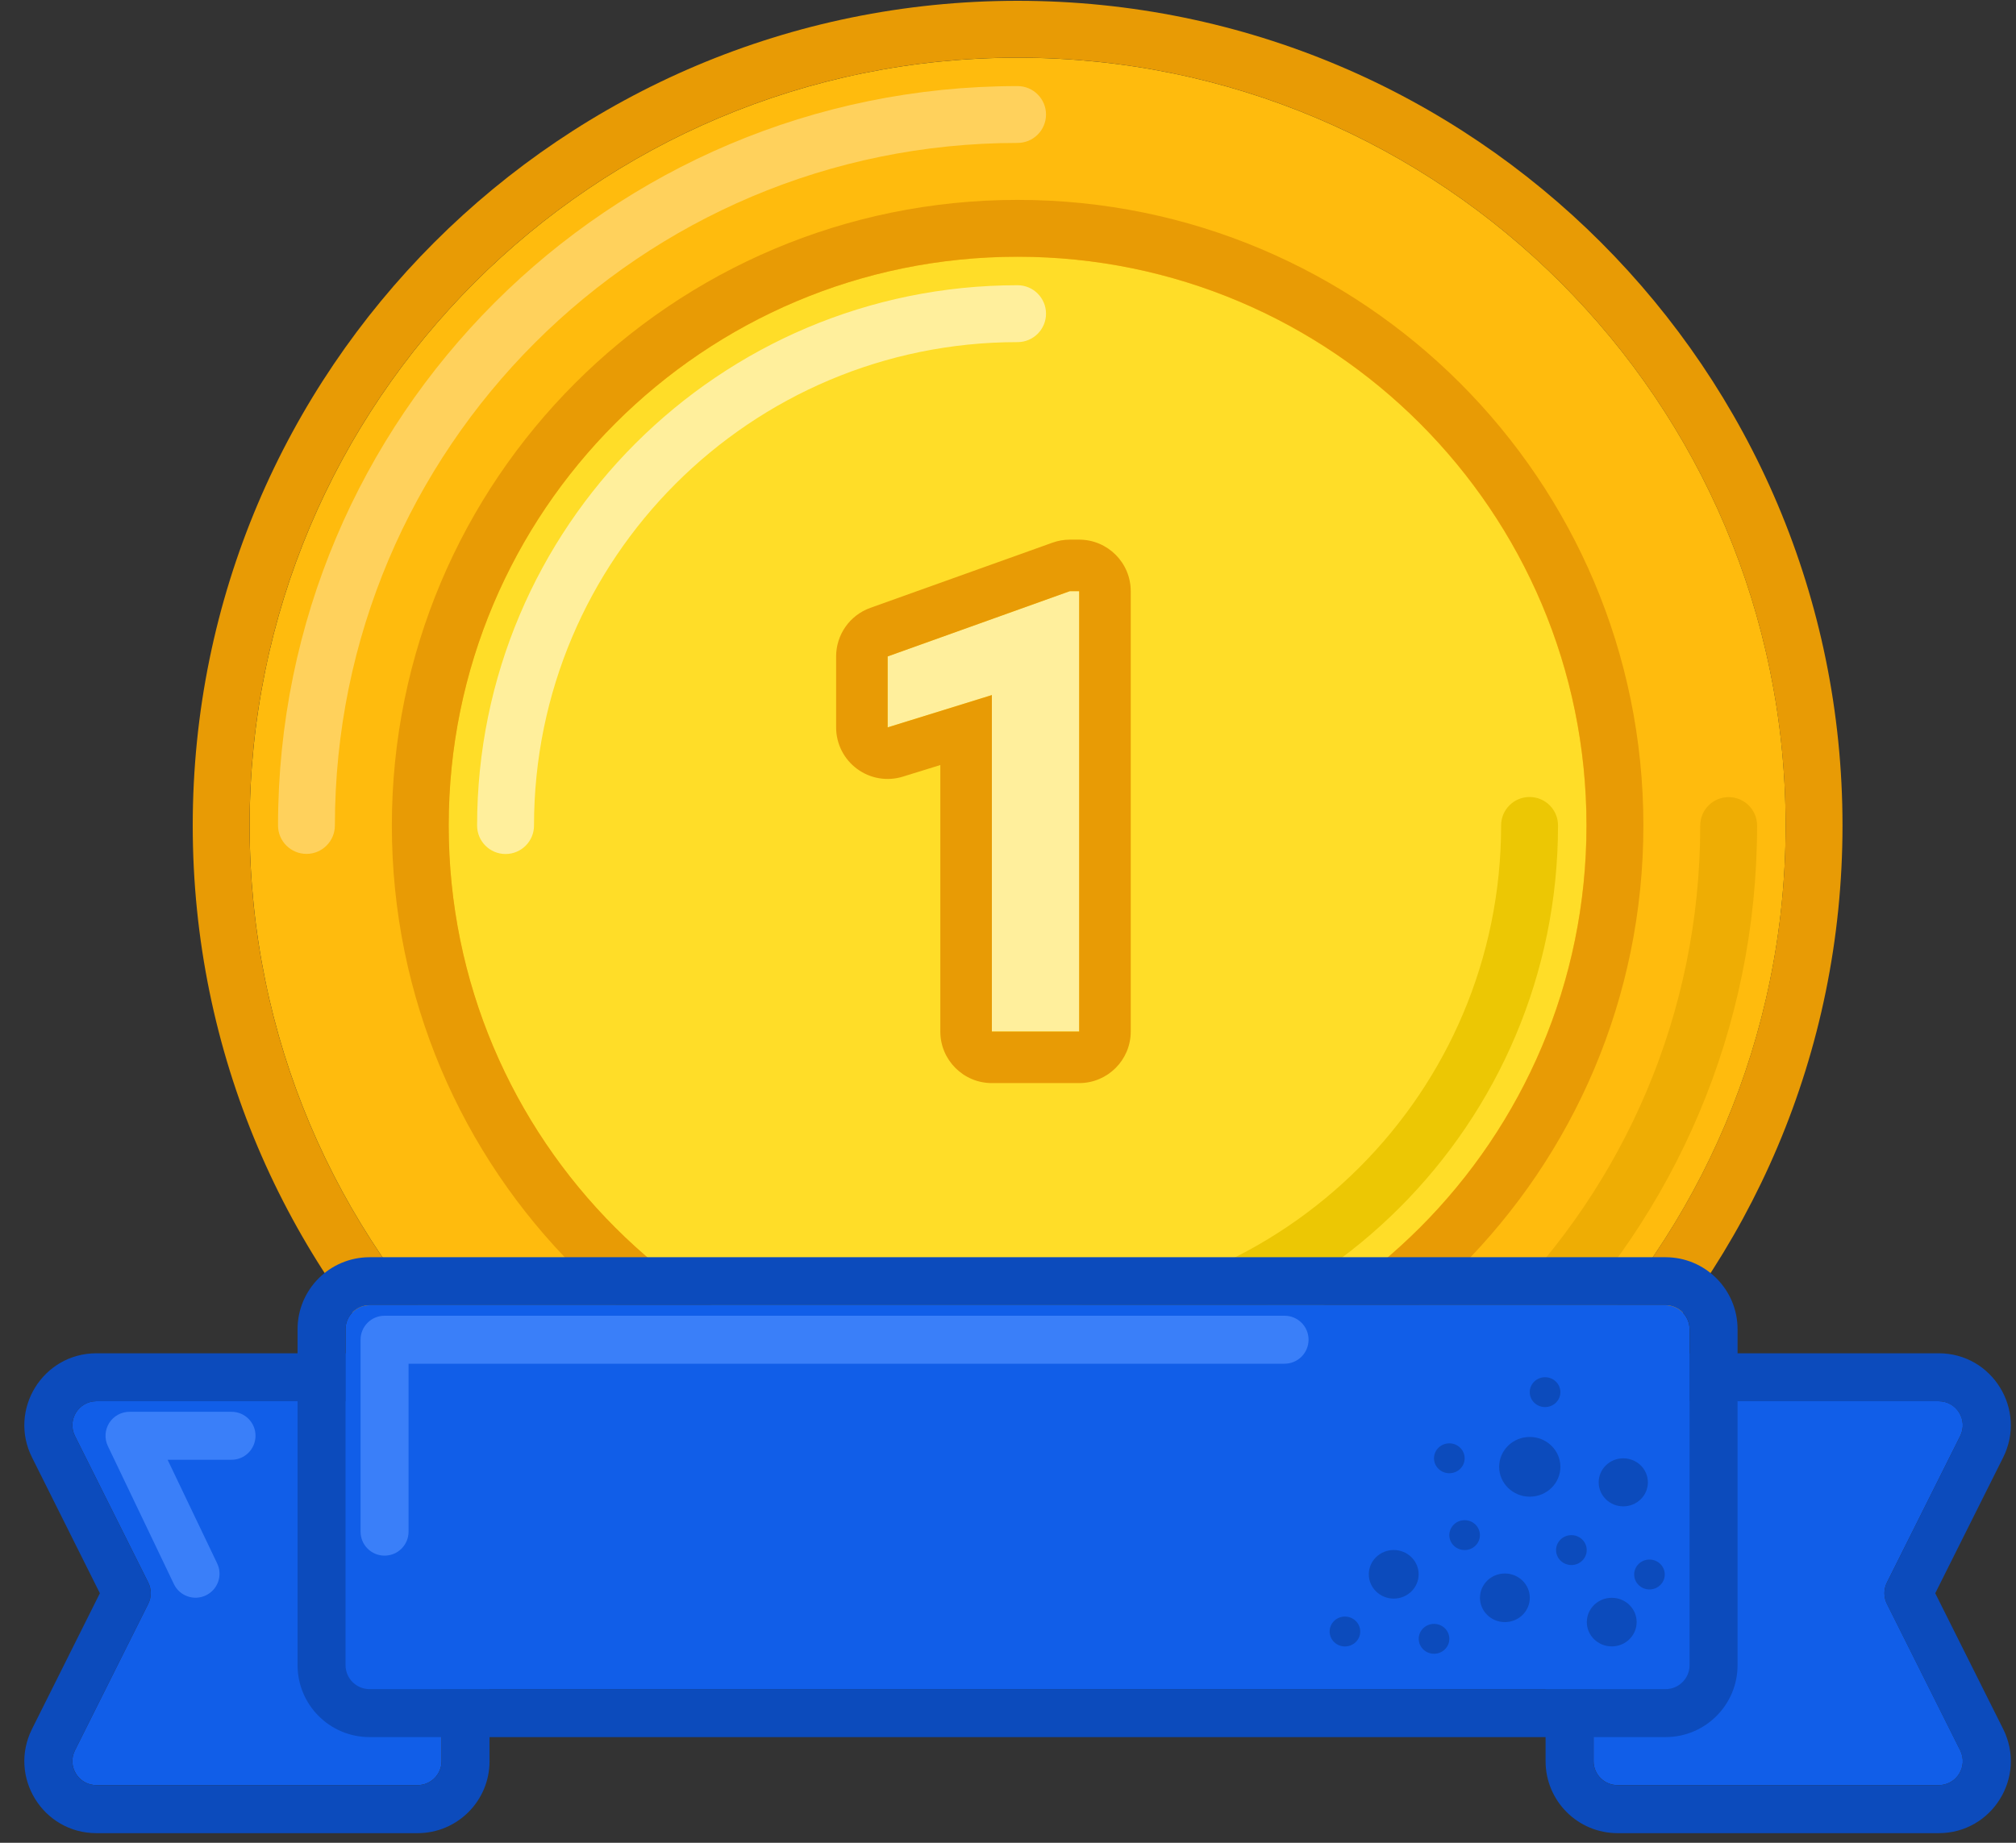 <svg width="35" height="32" viewBox="0 0 35 32" fill="none" xmlns="http://www.w3.org/2000/svg">
<rect x="0" y="0" width="35" height="32" fill="#333333" stroke="none"/>
<path d="M31.001 14.335C31.001 21.699 25.031 27.669 17.667 27.669C10.303 27.669 4.334 21.699 4.334 14.335C4.334 6.971 10.303 1.002 17.667 1.002C25.031 1.002 31.001 6.971 31.001 14.335Z" fill="#FFBB0D"/>
<path fill-rule="evenodd" clip-rule="evenodd" d="M31.988 14.335C31.988 22.244 25.576 28.656 17.667 28.656C9.757 28.656 3.346 22.244 3.346 14.335C3.346 6.425 9.757 0.014 17.667 0.014C25.576 0.014 31.988 6.425 31.988 14.335ZM17.667 27.668C25.03 27.668 31 21.698 31 14.335C31 6.971 25.03 1.001 17.667 1.001C10.303 1.001 4.333 6.971 4.333 14.335C4.333 21.698 10.303 27.668 17.667 27.668Z" fill="#E89B05"/>
<path fill-rule="evenodd" clip-rule="evenodd" d="M5.321 14.828C5.048 14.828 4.827 14.607 4.827 14.334C4.827 7.243 10.575 1.495 17.666 1.495C17.939 1.495 18.16 1.716 18.16 1.989C18.16 2.261 17.939 2.482 17.666 2.482C11.121 2.482 5.814 7.789 5.814 14.334C5.814 14.607 5.593 14.828 5.321 14.828Z" fill="#FFD15C"/>
<path fill-rule="evenodd" clip-rule="evenodd" d="M30.011 13.842C30.284 13.842 30.505 14.063 30.505 14.336C30.505 21.427 24.757 27.175 17.666 27.175C17.393 27.175 17.172 26.954 17.172 26.681C17.172 26.409 17.393 26.188 17.666 26.188C24.211 26.188 29.518 20.881 29.518 14.336C29.518 14.063 29.739 13.842 30.011 13.842Z" fill="#EEAD04"/>
<path d="M27.542 14.335C27.542 19.79 23.12 24.212 17.666 24.212C12.211 24.212 7.789 19.79 7.789 14.335C7.789 8.881 12.211 4.459 17.666 4.459C23.12 4.459 27.542 8.881 27.542 14.335Z" fill="#FFDD28"/>
<path fill-rule="evenodd" clip-rule="evenodd" d="M28.531 14.335C28.531 20.335 23.667 25.199 17.667 25.199C11.667 25.199 6.803 20.335 6.803 14.335C6.803 8.335 11.667 3.471 17.667 3.471C23.667 3.471 28.531 8.335 28.531 14.335ZM17.667 24.211C23.122 24.211 27.544 19.79 27.544 14.335C27.544 8.88 23.122 4.458 17.667 4.458C12.212 4.458 7.79 8.88 7.79 14.335C7.79 19.79 12.212 24.211 17.667 24.211Z" fill="#E89B05"/>
<path fill-rule="evenodd" clip-rule="evenodd" d="M17.666 22.729C22.303 22.729 26.061 18.971 26.061 14.334C26.061 14.061 26.282 13.84 26.555 13.84C26.828 13.84 27.049 14.061 27.049 14.334C27.049 19.516 22.848 23.717 17.666 23.717C17.393 23.717 17.172 23.496 17.172 23.223C17.172 22.95 17.393 22.729 17.666 22.729Z" fill="#ECC704"/>
<path fill-rule="evenodd" clip-rule="evenodd" d="M17.666 5.941C13.03 5.941 9.271 9.699 9.271 14.336C9.271 14.609 9.05 14.83 8.777 14.83C8.504 14.83 8.283 14.609 8.283 14.336C8.283 9.154 12.484 4.953 17.666 4.953C17.939 4.953 18.16 5.174 18.16 5.447C18.16 5.72 17.939 5.941 17.666 5.941Z" fill="#FFEF9C"/>
<path d="M2.573 27.479L1.301 24.935C1.163 24.658 1.364 24.332 1.674 24.332L7.25 24.332C7.48 24.332 7.666 24.519 7.666 24.749L7.666 30.582C7.666 30.812 7.48 30.999 7.25 30.999L1.674 30.999C1.364 30.999 1.163 30.673 1.301 30.396L2.573 27.852C2.632 27.734 2.632 27.596 2.573 27.479Z" fill="#115EE8"/>
<path d="M32.76 27.479L34.032 24.935C34.17 24.658 33.969 24.332 33.659 24.332L28.083 24.332C27.853 24.332 27.666 24.519 27.666 24.749L27.666 30.582C27.666 30.812 27.853 30.999 28.083 30.999L33.659 30.999C33.969 30.999 34.17 30.673 34.032 30.396L32.76 27.852C32.701 27.734 32.701 27.596 32.76 27.479Z" fill="#115EE8"/>
<path fill-rule="evenodd" clip-rule="evenodd" d="M1.734 27.667L0.556 25.309C0.14 24.478 0.744 23.5 1.674 23.5L7.249 23.5C7.94 23.5 8.499 24.06 8.499 24.75L8.499 30.583C8.499 31.274 7.94 31.833 7.249 31.833L1.674 31.833C0.744 31.833 0.14 30.855 0.556 30.024L1.734 27.667ZM1.827 27.852C1.827 27.853 1.827 27.853 1.828 27.853L2.2 27.667L1.828 27.853L1.827 27.852ZM33.598 27.667L34.777 25.309C35.192 24.478 34.588 23.5 33.658 23.5L28.083 23.5C27.392 23.5 26.833 24.06 26.833 24.75L26.833 30.583C26.833 31.274 27.392 31.833 28.083 31.833L33.658 31.833C34.588 31.833 35.192 30.855 34.777 30.024L33.598 27.667ZM34.031 24.936L32.759 27.48C32.701 27.598 32.701 27.736 32.759 27.853L34.031 30.397C34.17 30.674 33.968 31 33.658 31L28.083 31C27.853 31 27.666 30.814 27.666 30.583L27.666 24.75C27.666 24.52 27.853 24.333 28.083 24.333L33.658 24.333C33.968 24.333 34.17 24.659 34.031 24.936ZM1.301 24.936L2.573 27.48C2.632 27.598 2.632 27.736 2.573 27.853L1.301 30.397C1.162 30.674 1.364 31 1.674 31L7.249 31C7.48 31 7.666 30.813 7.666 30.583L7.666 24.75C7.666 24.52 7.48 24.333 7.249 24.333L1.674 24.333C1.364 24.333 1.162 24.659 1.301 24.936Z" fill="#0C4BBC"/>
<path fill-rule="evenodd" clip-rule="evenodd" d="M1.896 24.71C1.972 24.589 2.106 24.516 2.249 24.516H4.02C4.25 24.516 4.436 24.702 4.436 24.932C4.436 25.162 4.25 25.349 4.02 25.349H2.91L3.77 27.148C3.87 27.356 3.782 27.605 3.574 27.704C3.367 27.803 3.118 27.715 3.019 27.508L1.873 25.112C1.811 24.983 1.82 24.831 1.896 24.71Z" fill="#3A7FF9"/>
<path d="M29.332 28.916L29.332 23.083C29.332 22.853 29.145 22.666 28.915 22.666L6.415 22.666C6.185 22.666 5.999 22.853 5.999 23.083L5.999 28.916C5.999 29.146 6.185 29.333 6.415 29.333L28.915 29.333C29.145 29.333 29.332 29.146 29.332 28.916Z" fill="#115EE8"/>
<path fill-rule="evenodd" clip-rule="evenodd" d="M30.166 23.082L30.166 28.915C30.166 29.606 29.606 30.165 28.916 30.165L6.416 30.165C5.726 30.165 5.166 29.606 5.166 28.915L5.166 23.082C5.166 22.392 5.726 21.832 6.416 21.832L28.916 21.832C29.606 21.832 30.166 22.392 30.166 23.082ZM29.333 23.082L29.333 28.915C29.333 29.145 29.146 29.332 28.916 29.332L6.416 29.332C6.186 29.332 5.999 29.145 5.999 28.915L5.999 23.082C5.999 22.852 6.186 22.665 6.416 22.665L28.916 22.665C29.146 22.665 29.333 22.852 29.333 23.082Z" fill="#0C4BBC"/>
<path fill-rule="evenodd" clip-rule="evenodd" d="M6.26 23.264C6.26 23.034 6.446 22.848 6.676 22.848H22.301C22.532 22.848 22.718 23.034 22.718 23.264C22.718 23.494 22.532 23.681 22.301 23.681H7.093V26.598C7.093 26.828 6.907 27.014 6.676 27.014C6.446 27.014 6.26 26.828 6.26 26.598V23.264Z" fill="#3A7FF9"/>
<path d="M28.182 26.158C27.946 26.158 27.755 25.971 27.755 25.741C27.755 25.511 27.946 25.324 28.182 25.324C28.418 25.324 28.609 25.511 28.609 25.741C28.609 25.971 28.418 26.158 28.182 26.158Z" fill="#0C4BBC"/>
<path d="M26.558 25.99C26.265 25.99 26.027 25.758 26.027 25.472C26.027 25.185 26.265 24.953 26.558 24.953C26.852 24.953 27.09 25.185 27.09 25.472C27.09 25.758 26.852 25.99 26.558 25.99Z" fill="#0C4BBC"/>
<path d="M27.281 27.177C27.134 27.177 27.015 27.061 27.015 26.917C27.015 26.774 27.134 26.658 27.281 26.658C27.428 26.658 27.547 26.774 27.547 26.917C27.547 27.061 27.428 27.177 27.281 27.177Z" fill="#0C4BBC"/>
<path d="M26.824 24.434C26.677 24.434 26.558 24.318 26.558 24.175C26.558 24.032 26.677 23.916 26.824 23.916C26.971 23.916 27.09 24.032 27.09 24.175C27.09 24.318 26.971 24.434 26.824 24.434Z" fill="#0C4BBC"/>
<path d="M25.428 26.917C25.281 26.917 25.162 26.801 25.162 26.658C25.162 26.515 25.281 26.398 25.428 26.398C25.574 26.398 25.693 26.515 25.693 26.658C25.693 26.801 25.574 26.917 25.428 26.917Z" fill="#0C4BBC"/>
<path d="M25.162 25.583C25.015 25.583 24.896 25.467 24.896 25.324C24.896 25.18 25.015 25.064 25.162 25.064C25.309 25.064 25.428 25.18 25.428 25.324C25.428 25.467 25.309 25.583 25.162 25.583Z" fill="#0C4BBC"/>
<path d="M23.349 28.591C23.203 28.591 23.084 28.475 23.084 28.331C23.084 28.188 23.203 28.072 23.349 28.072C23.496 28.072 23.615 28.188 23.615 28.331C23.615 28.475 23.496 28.591 23.349 28.591Z" fill="#0C4BBC"/>
<path d="M28.637 27.601C28.49 27.601 28.371 27.484 28.371 27.341C28.371 27.198 28.49 27.082 28.637 27.082C28.783 27.082 28.902 27.198 28.902 27.341C28.902 27.484 28.783 27.601 28.637 27.601Z" fill="#0C4BBC"/>
<path d="M26.126 28.168C25.887 28.168 25.694 27.979 25.694 27.746C25.694 27.513 25.887 27.324 26.126 27.324C26.365 27.324 26.559 27.513 26.559 27.746C26.559 27.979 26.365 28.168 26.126 28.168Z" fill="#0C4BBC"/>
<path d="M27.982 28.59C27.743 28.59 27.549 28.401 27.549 28.168C27.549 27.935 27.743 27.746 27.982 27.746C28.221 27.746 28.414 27.935 28.414 28.168C28.414 28.401 28.221 28.59 27.982 28.59Z" fill="#0C4BBC"/>
<path d="M24.197 27.76C23.958 27.76 23.764 27.571 23.764 27.338C23.764 27.105 23.958 26.916 24.197 26.916C24.435 26.916 24.629 27.105 24.629 27.338C24.629 27.571 24.435 27.76 24.197 27.76Z" fill="#0C4BBC"/>
<path d="M24.896 28.718C24.75 28.718 24.631 28.602 24.631 28.458C24.631 28.315 24.75 28.199 24.896 28.199C25.043 28.199 25.162 28.315 25.162 28.458C25.162 28.602 25.043 28.718 24.896 28.718Z" fill="#0C4BBC"/>
<path d="M18.735 17.912H17.22V12.07L15.41 12.631V11.398L18.573 10.266H18.735V17.912Z" fill="#FFEF9C"/>
<path fill-rule="evenodd" clip-rule="evenodd" d="M19.631 17.913C19.631 18.407 19.23 18.808 18.736 18.808H17.22C16.726 18.808 16.325 18.407 16.325 17.913V13.285L15.676 13.486C15.404 13.571 15.109 13.521 14.88 13.352C14.651 13.183 14.516 12.916 14.516 12.631V11.399C14.516 11.021 14.753 10.684 15.109 10.556L18.271 9.424C18.368 9.389 18.47 9.371 18.573 9.371H18.736C19.23 9.371 19.631 9.772 19.631 10.266V17.913ZM17.22 12.07V17.913H18.736V10.266H18.573L15.411 11.399V12.631L17.22 12.07Z" fill="#E89B05"/>
</svg>
